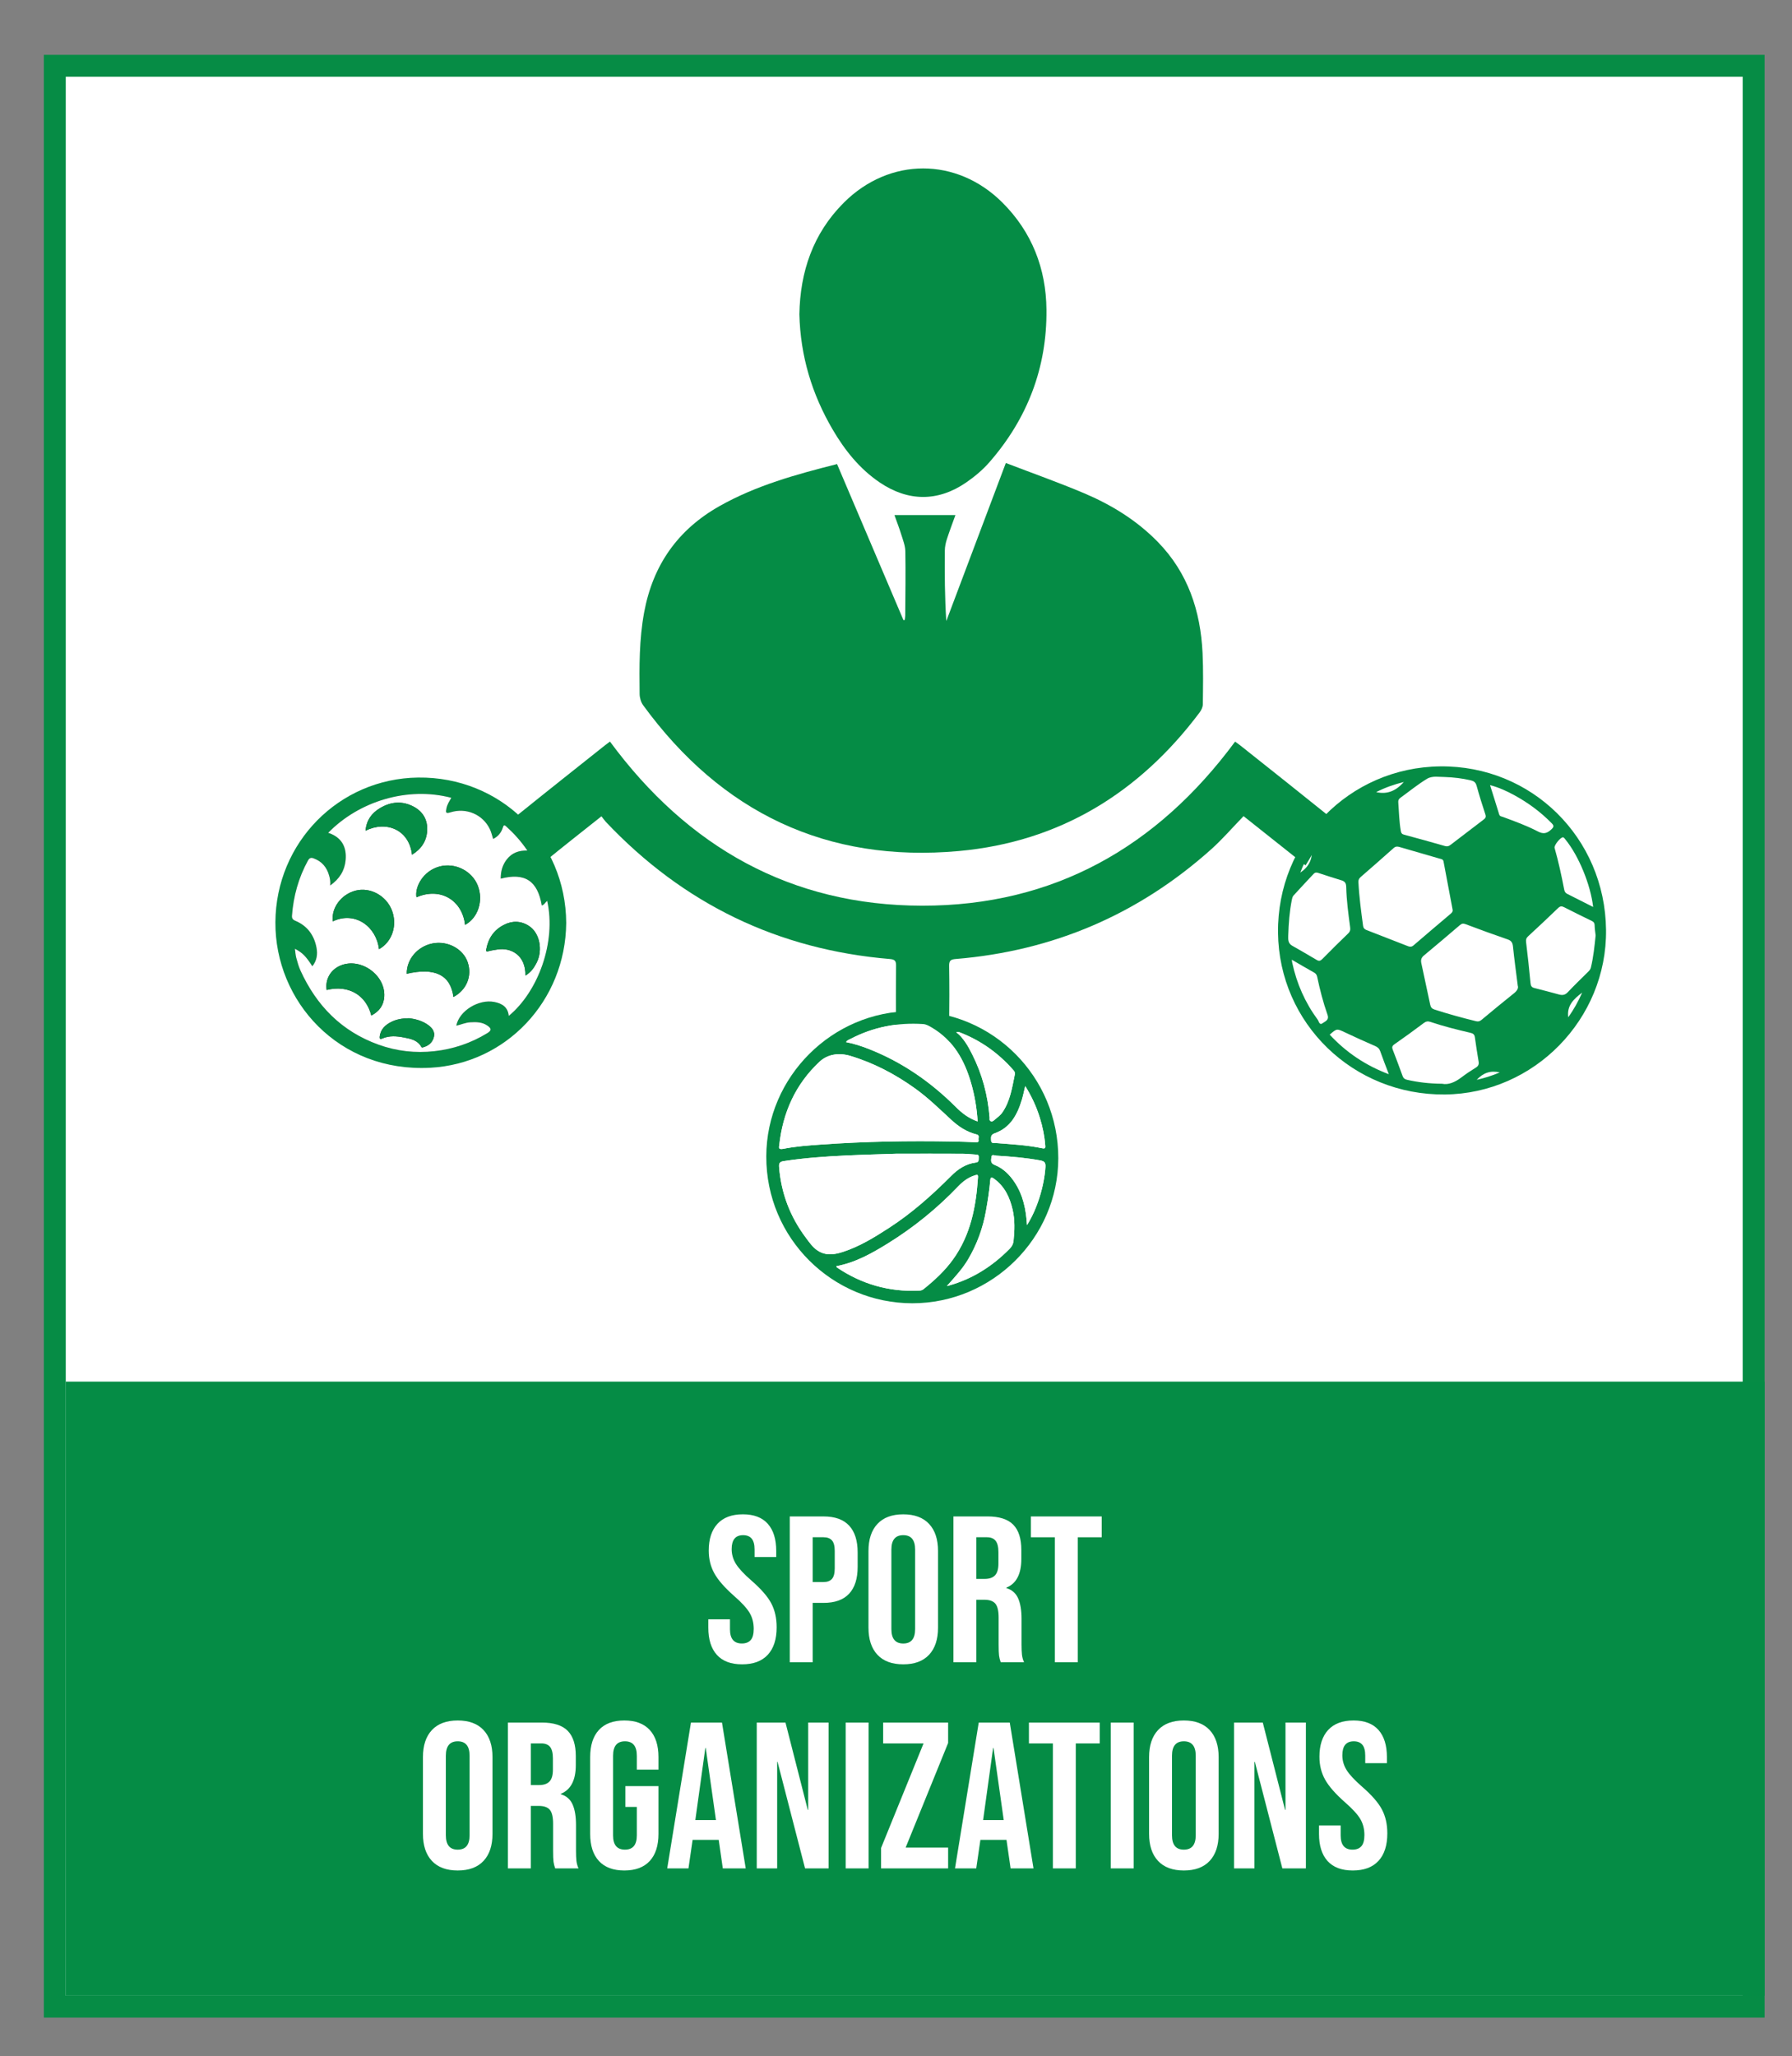 <?xml version="1.0" encoding="utf-8"?>
<!-- Generator: Adobe Illustrator 16.0.0, SVG Export Plug-In . SVG Version: 6.00 Build 0)  -->
<!DOCTYPE svg PUBLIC "-//W3C//DTD SVG 1.1//EN" "http://www.w3.org/Graphics/SVG/1.1/DTD/svg11.dtd">
<svg version="1.1" id="Layer_1" xmlns="http://www.w3.org/2000/svg" xmlns:xlink="http://www.w3.org/1999/xlink" x="0px" y="0px"
	 width="163.5px" height="187.5px" viewBox="0 0 163.5 187.5" enable-background="new 0 0 163.5 187.5" xml:space="preserve">
<rect x="0" y="0" width="163.5" height="187.5" fill="#808080" stroke="none"/>
<rect x="5" y="6" fill-rule="evenodd" clip-rule="evenodd" fill="#FFFFFF" stroke="#068C45" stroke-width="2" stroke-miterlimit="10" width="155" height="177"/>
<rect x="6" y="126" fill-rule="evenodd" clip-rule="evenodd" fill="#058C45" width="155" height="56"/>
<g>
	<path fill="#FFFFFF" d="M96.244,151.594h2.09v-11.4h2.185v-1.899h-6.46v1.899h2.185V151.594z M89.081,143.994v-3.801h0.95
		c0.367,0,0.637,0.108,0.808,0.323c0.171,0.216,0.256,0.563,0.256,1.045v1.026c0,0.507-0.104,0.867-0.313,1.083
		s-0.522,0.323-0.94,0.323H89.081z M86.991,151.594h2.09v-5.7h0.722c0.481,0,0.82,0.12,1.017,0.361s0.294,0.665,0.294,1.272v2.433
		c0,0.493,0.013,0.836,0.038,1.026c0.025,0.189,0.076,0.393,0.152,0.607h2.128c-0.102-0.229-0.165-0.459-0.19-0.693
		s-0.038-0.541-0.038-0.922v-2.337c0-0.785-0.104-1.412-0.313-1.881c-0.209-0.468-0.567-0.778-1.074-0.931v-0.038
		c0.912-0.368,1.368-1.241,1.368-2.622v-0.817c0-1.038-0.247-1.808-0.741-2.308c-0.494-0.501-1.279-0.751-2.356-0.751h-3.097
		V151.594z M82.412,149.884c-0.722,0-1.083-0.437-1.083-1.312v-7.258c0-0.873,0.361-1.311,1.083-1.311
		c0.722,0,1.083,0.438,1.083,1.311v7.258C83.495,149.447,83.134,149.884,82.412,149.884z M82.412,151.783
		c1.026,0,1.812-0.291,2.356-0.873c0.545-0.583,0.817-1.406,0.817-2.471v-6.992c0-1.063-0.272-1.887-0.817-2.47
		c-0.544-0.582-1.33-0.874-2.356-0.874c-1.026,0-1.812,0.292-2.356,0.874c-0.544,0.583-0.817,1.406-0.817,2.47v6.992
		c0,1.064,0.272,1.888,0.817,2.471C80.601,151.492,81.386,151.783,82.412,151.783z M74.147,144.279v-4.086h0.988
		c0.342,0,0.599,0.096,0.77,0.285c0.171,0.19,0.256,0.514,0.256,0.969v1.578c0,0.455-0.085,0.778-0.256,0.969
		c-0.171,0.189-0.427,0.285-0.77,0.285H74.147z M72.057,151.594h2.09v-5.415h0.988c1.039,0,1.817-0.278,2.337-0.836
		s0.779-1.374,0.779-2.451v-1.312c0-1.076-0.26-1.893-0.779-2.45s-1.298-0.836-2.337-0.836h-3.078V151.594z M67.707,151.783
		c1.026,0,1.808-0.291,2.346-0.873c0.539-0.583,0.808-1.419,0.808-2.508c0-0.836-0.165-1.564-0.494-2.186
		c-0.329-0.621-0.931-1.311-1.805-2.071c-0.684-0.595-1.156-1.102-1.416-1.52c-0.26-0.419-0.39-0.868-0.39-1.349
		c0-0.85,0.348-1.273,1.045-1.273c0.342,0,0.602,0.104,0.779,0.313c0.177,0.209,0.266,0.542,0.266,0.997v0.684h1.976v-0.551
		c0-1.076-0.256-1.902-0.77-2.479c-0.513-0.576-1.27-0.865-2.271-0.865c-1.013,0-1.786,0.289-2.318,0.865
		c-0.532,0.576-0.798,1.39-0.798,2.441c0,0.772,0.171,1.466,0.513,2.08c0.342,0.615,0.943,1.302,1.805,2.062
		c0.684,0.596,1.152,1.105,1.406,1.529c0.253,0.425,0.38,0.915,0.38,1.473c0,0.469-0.092,0.808-0.275,1.017
		c-0.184,0.209-0.453,0.313-0.808,0.313c-0.722,0-1.083-0.431-1.083-1.292v-0.912h-1.976v0.76c0,1.077,0.259,1.903,0.779,2.48
		C65.927,151.496,66.693,151.783,67.707,151.783z"/>
	<path fill="#FFFFFF" d="M123.423,170.584c1.026,0,1.808-0.291,2.347-0.875c0.538-0.582,0.807-1.418,0.807-2.508
		c0-0.836-0.164-1.564-0.494-2.185c-0.328-0.62-0.93-1.312-1.805-2.071c-0.684-0.596-1.156-1.102-1.415-1.52
		c-0.26-0.418-0.39-0.867-0.39-1.35c0-0.848,0.348-1.272,1.045-1.272c0.342,0,0.602,0.104,0.779,0.313s0.266,0.541,0.266,0.998
		v0.684h1.977v-0.551c0-1.077-0.257-1.903-0.77-2.48c-0.514-0.576-1.271-0.864-2.271-0.864c-1.013,0-1.785,0.288-2.317,0.864
		c-0.532,0.577-0.798,1.391-0.798,2.441c0,0.773,0.171,1.467,0.513,2.081s0.944,1.302,1.805,2.062
		c0.684,0.596,1.152,1.105,1.406,1.529c0.252,0.425,0.379,0.916,0.379,1.473c0,0.469-0.092,0.808-0.275,1.017
		s-0.453,0.313-0.807,0.313c-0.723,0-1.084-0.431-1.084-1.292v-0.912h-1.976v0.761c0,1.076,0.259,1.902,0.778,2.479
		C121.643,170.295,122.409,170.584,123.423,170.584z M112.593,170.394h1.862v-9.709h0.038l2.508,9.709h2.147v-13.3h-1.862v7.961
		h-0.038l-2.033-7.961h-2.622V170.394z M108.014,168.684c-0.722,0-1.083-0.438-1.083-1.311v-7.258c0-0.875,0.361-1.312,1.083-1.312
		c0.722,0,1.083,0.437,1.083,1.312v7.258C109.097,168.246,108.736,168.684,108.014,168.684z M108.014,170.584
		c1.026,0,1.812-0.291,2.356-0.875c0.545-0.582,0.817-1.405,0.817-2.469v-6.992c0-1.064-0.272-1.888-0.817-2.471
		c-0.544-0.582-1.33-0.874-2.356-0.874c-1.026,0-1.812,0.292-2.356,0.874c-0.544,0.583-0.817,1.406-0.817,2.471v6.992
		c0,1.063,0.272,1.887,0.817,2.469C106.202,170.293,106.988,170.584,108.014,170.584z M101.345,170.394h2.09v-13.3h-2.09V170.394z
		 M96.063,170.394h2.09v-11.399h2.185v-1.9h-6.46v1.9h2.185V170.394z M89.698,165.985l0.912-6.573h0.038l0.931,6.573H89.698z
		 M87.133,170.394h1.938l0.38-2.603h2.375v-0.039l0.38,2.642h2.09l-2.166-13.3h-2.831L87.133,170.394z M80.388,170.394h6.118v-1.899
		H82.63l3.876-9.539v-1.861h-5.928v1.9h3.686l-3.876,9.537V170.394z M77.158,170.394h2.09v-13.3h-2.09V170.394z M69.045,170.394
		h1.862v-9.709h0.038l2.508,9.709h2.147v-13.3h-1.862v7.961h-0.038l-2.033-7.961h-2.622V170.394z M63.441,165.985l0.912-6.573h0.038
		l0.931,6.573H63.441z M60.876,170.394h1.938l0.38-2.603h2.375v-0.039l0.38,2.642h2.09l-2.166-13.3h-2.831L60.876,170.394z
		 M56.962,170.584c1.013,0,1.786-0.289,2.318-0.865c0.532-0.576,0.798-1.402,0.798-2.479v-4.352h-3.021v1.9h1.045v2.603
		c0,0.861-0.361,1.292-1.083,1.292c-0.722,0-1.083-0.431-1.083-1.292v-7.276c0-0.875,0.361-1.312,1.083-1.312
		c0.722,0,1.083,0.437,1.083,1.312v1.272h1.976v-1.14c0-1.077-0.266-1.903-0.798-2.48c-0.532-0.576-1.305-0.864-2.318-0.864
		c-1.014,0-1.786,0.288-2.318,0.864c-0.532,0.577-0.798,1.403-0.798,2.48v6.992c0,1.076,0.266,1.902,0.798,2.479
		C55.176,170.295,55.949,170.584,56.962,170.584z M48.432,162.793v-3.799h0.95c0.367,0,0.637,0.107,0.808,0.322
		c0.171,0.216,0.256,0.564,0.256,1.045v1.026c0,0.507-0.104,0.868-0.313,1.083s-0.522,0.322-0.94,0.322H48.432z M46.341,170.394
		h2.09v-5.7h0.722c0.481,0,0.82,0.121,1.017,0.361s0.294,0.665,0.294,1.273v2.432c0,0.494,0.013,0.836,0.038,1.025
		c0.025,0.19,0.076,0.393,0.152,0.608h2.128c-0.102-0.228-0.165-0.459-0.19-0.693s-0.038-0.542-0.038-0.922v-2.337
		c0-0.785-0.104-1.412-0.313-1.881s-0.567-0.779-1.074-0.932v-0.037c0.912-0.367,1.368-1.242,1.368-2.622v-0.817
		c0-1.038-0.247-1.808-0.741-2.309c-0.494-0.5-1.279-0.75-2.356-0.75h-3.097V170.394z M41.762,168.684
		c-0.722,0-1.083-0.438-1.083-1.311v-7.258c0-0.875,0.361-1.312,1.083-1.312c0.722,0,1.083,0.437,1.083,1.312v7.258
		C42.845,168.246,42.484,168.684,41.762,168.684z M41.762,170.584c1.026,0,1.812-0.291,2.356-0.875
		c0.545-0.582,0.817-1.405,0.817-2.469v-6.992c0-1.064-0.272-1.888-0.817-2.471c-0.544-0.582-1.33-0.874-2.356-0.874
		c-1.026,0-1.812,0.292-2.356,0.874c-0.544,0.583-0.817,1.406-0.817,2.471v6.992c0,1.063,0.272,1.887,0.817,2.469
		C39.951,170.293,40.736,170.584,41.762,170.584z"/>
</g>
<g>
	<g>
		<path fill-rule="evenodd" clip-rule="evenodd" fill="#058C45" d="M91.771,42.224c2.423,0.929,4.803,1.77,7.123,2.75
			c2.506,1.06,4.809,2.47,6.732,4.437c2.758,2.819,3.91,6.294,4.094,10.142c0.074,1.557,0.043,3.119,0.025,4.679
			c-0.003,0.249-0.137,0.532-0.291,0.739c-5.513,7.349-12.789,11.807-21.957,12.64c-12.069,1.099-21.681-3.516-28.816-13.295
			c-0.202-0.275-0.318-0.68-0.323-1.027c-0.031-2.486-0.044-4.971,0.412-7.438c0.795-4.307,3.066-7.547,6.885-9.7
			c3.337-1.882,6.984-2.886,10.717-3.829c2.03,4.771,4.045,9.502,6.059,14.233c0.038-0.005,0.076-0.006,0.113-0.008
			c0.017-0.137,0.047-0.27,0.048-0.404c0.012-1.955,0.045-3.911,0.01-5.864c-0.009-0.515-0.217-1.032-0.373-1.535
			c-0.178-0.577-0.399-1.143-0.621-1.771c1.888,0,3.678,0,5.564,0c-0.274,0.766-0.548,1.476-0.78,2.201
			c-0.107,0.333-0.184,0.689-0.186,1.035c-0.018,2.129-0.009,4.258,0.133,6.429C88.127,51.894,89.915,47.15,91.771,42.224z"/>
		<path fill-rule="evenodd" clip-rule="evenodd" fill="#058C45" d="M54.876,74.444c-1.782,1.415-3.458,2.73-5.108,4.078
			c-0.136,0.112-0.175,0.458-0.126,0.664c1.01,4.253-6.464-6.632-3.52-4.788c0.459,0.288,0.717,0.242,1.113-0.077
			c2.627-2.12,5.276-4.215,7.918-6.315c0.153-0.121,0.312-0.236,0.499-0.378c7.085,9.612,16.51,14.958,28.493,14.969
			c11.989,0.01,21.42-5.325,28.544-14.963c0.17,0.125,0.344,0.243,0.508,0.375c2.705,2.149,5.413,4.296,8.105,6.461
			c0.372,0.299-2.207,4.519-2.188,4.447c-1.874-1.486-3.715-2.949-5.653-4.487c-1.005,1.035-1.921,2.101-2.96,3.031
			c-6.642,5.938-14.418,9.264-23.297,9.997c-0.438,0.035-0.615,0.132-0.607,0.613c0.029,1.776,0.025,3.555,0.002,5.331
			c-0.004,0.405,0.133,0.574,0.506,0.722c3.541,1.396-9.16,1.508-5.9,0.108c0.404-0.174,0.562-0.37,0.555-0.82
			c-0.027-1.777-0.021-3.554-0.004-5.332c0.004-0.406-0.078-0.578-0.539-0.618c-10.244-0.854-18.884-5.046-25.941-12.511
			C55.142,74.809,55.032,74.643,54.876,74.444z"/>
		<path fill-rule="evenodd" clip-rule="evenodd" fill="#058C45" d="M72.934,28.662c0.069-3.86,1.232-7.36,4.055-10.179
			c4.165-4.158,10.298-4.164,14.466-0.013c2.694,2.684,3.987,6.018,4.023,9.767c0.054,5.281-1.734,9.943-5.212,13.923
			c-0.616,0.705-1.362,1.327-2.137,1.857c-2.567,1.753-5.281,1.727-7.856-0.013c-1.839-1.242-3.188-2.932-4.297-4.822
			C74.084,35.954,73.027,32.479,72.934,28.662z"/>
	</g>
	<g>
		<path fill-rule="evenodd" clip-rule="evenodd" fill="#058C45" d="M83.213,92.211c7.396,0.003,13.357,5.999,13.344,13.423
			c-0.014,7.263-6.023,13.22-13.315,13.22c-7.276,0-13.347-5.911-13.327-13.398C69.934,98.199,75.943,92.208,83.213,92.211z
			 M87.256,94.16c0.021-0.01,0.045-0.021,0.068-0.035c0.002-0.002,0-0.012,0-0.018C87.301,94.124,87.277,94.142,87.256,94.16
			c0.675,0.52,1.071,1.251,1.442,1.983c0.917,1.811,1.431,3.741,1.591,5.765c0.008,0.117-0.044,0.268,0.088,0.336
			c0.146,0.078,0.27-0.033,0.369-0.12c0.25-0.217,0.522-0.399,0.721-0.69c0.711-1.047,0.879-2.261,1.125-3.455
			c0.037-0.175-0.05-0.291-0.154-0.409c-1.35-1.536-2.97-2.688-4.881-3.423C87.449,94.105,87.352,94.084,87.256,94.16z
			 M86.553,117.246c2.168-0.601,3.994-1.767,5.565-3.359c0.205-0.208,0.327-0.439,0.356-0.715c0.098-0.952,0.134-1.903-0.082-2.844
			c-0.256-1.12-0.721-2.119-1.682-2.82c-0.203-0.146-0.33-0.217-0.361,0.138c-0.08,0.927-0.223,1.845-0.387,2.763
			c-0.282,1.598-0.825,3.078-1.646,4.464c-0.504,0.848-1.176,1.566-1.826,2.302c-0.027,0.022-0.056,0.047-0.084,0.07
			C86.454,117.296,86.502,117.272,86.553,117.246z M81.841,105.214c-1.376,0.049-3.033,0.089-4.69,0.167
			c-1.886,0.089-3.768,0.225-5.637,0.509c-0.326,0.049-0.458,0.152-0.431,0.521c0.183,2.392,1,4.539,2.433,6.452
			c0.32,0.426,0.624,0.882,1.078,1.182c0.734,0.487,1.516,0.383,2.301,0.129c1.534-0.495,2.887-1.333,4.227-2.2
			c2.087-1.352,3.925-2.992,5.675-4.748c0.611-0.611,1.33-1.092,2.229-1.203c0.324-0.04,0.256-0.267,0.272-0.477
			c0.022-0.267-0.146-0.245-0.321-0.255c-0.382-0.019-0.764-0.07-1.146-0.071C85.929,105.21,84.025,105.214,81.841,105.214z
			 M71.092,104.498c-0.054,0.229,0.011,0.343,0.385,0.269c1.131-0.223,2.283-0.305,3.43-0.386c4.003-0.287,8.012-0.354,12.024-0.279
			c0.704,0.013,1.407,0.039,2.11,0.067c0.164,0.006,0.282-0.024,0.242-0.218c-0.036-0.17,0.13-0.418-0.178-0.493
			c-0.902-0.219-1.646-0.716-2.316-1.334c-1.071-0.989-2.113-2.01-3.303-2.862c-1.811-1.297-3.756-2.321-5.892-2.964
			c-1.03-0.312-2.075-0.169-2.822,0.531C72.594,98.866,71.413,101.438,71.092,104.498z M76.3,115.475
			c0.042,0.072,0.05,0.105,0.073,0.122c2.25,1.515,4.73,2.229,7.444,2.107c0.153-0.006,0.301-0.021,0.431-0.126
			c1.012-0.812,1.959-1.68,2.717-2.739c1.602-2.237,2.093-4.806,2.265-7.478c0.019-0.269-0.093-0.23-0.268-0.177
			c-0.609,0.182-1.101,0.553-1.524,0.997c-1.923,2.011-4.061,3.75-6.424,5.213C79.549,114.3,78.055,115.147,76.3,115.475z
			 M89.197,102.271c-0.074-1.215-0.269-2.347-0.585-3.456c-0.603-2.114-1.623-3.942-3.587-5.101
			c-0.252-0.148-0.502-0.303-0.803-0.323c-2.32-0.15-4.527,0.262-6.596,1.343c-0.147,0.077-0.334,0.116-0.431,0.305
			c0.722,0.142,1.394,0.357,2.05,0.615c3.036,1.188,5.657,2.999,7.959,5.295C87.76,101.504,88.369,101.987,89.197,102.271z
			 M93.702,111.723c0.936-1.465,1.577-3.596,1.682-5.3c0.024-0.397-0.094-0.525-0.459-0.593c-1.331-0.244-2.675-0.357-4.023-0.438
			c-0.146-0.008-0.419-0.171-0.445,0.13c-0.022,0.254-0.126,0.547,0.286,0.711c0.791,0.313,1.376,0.899,1.844,1.608
			C93.342,108.994,93.617,110.285,93.702,111.723z M93.541,99.044c-0.113,0.465-0.191,0.869-0.31,1.259
			c-0.409,1.354-1.044,2.546-2.479,3.052c-0.38,0.133-0.334,0.362-0.327,0.633c0.008,0.328,0.266,0.242,0.441,0.255
			c1.422,0.111,2.85,0.187,4.251,0.48c0.293,0.06,0.259-0.108,0.246-0.28c-0.063-0.861-0.241-1.702-0.496-2.523
			C94.559,100.927,94.125,99.987,93.541,99.044z"/>
		<path fill-rule="evenodd" clip-rule="evenodd" fill="#FFFFFF" d="M81.841,105.214c2.185,0,4.088-0.004,5.99,0.005
			c0.382,0.001,0.764,0.053,1.146,0.071c0.176,0.01,0.344-0.012,0.321,0.255c-0.017,0.21,0.052,0.437-0.272,0.477
			c-0.898,0.111-1.617,0.592-2.229,1.203c-1.75,1.756-3.588,3.396-5.675,4.748c-1.34,0.867-2.692,1.705-4.227,2.2
			c-0.785,0.254-1.567,0.358-2.301-0.129c-0.454-0.3-0.758-0.756-1.078-1.182c-1.433-1.913-2.25-4.061-2.433-6.452
			c-0.027-0.368,0.105-0.472,0.431-0.521c1.869-0.284,3.75-0.42,5.637-0.509C78.808,105.303,80.465,105.263,81.841,105.214z"/>
		<path fill-rule="evenodd" clip-rule="evenodd" fill="#FFFFFF" d="M71.092,104.498c0.321-3.06,1.502-5.632,3.68-7.669
			c0.747-0.7,1.792-0.843,2.822-0.531c2.136,0.643,4.082,1.667,5.892,2.964c1.189,0.853,2.231,1.873,3.303,2.862
			c0.67,0.618,1.414,1.115,2.316,1.334c0.308,0.075,0.142,0.323,0.178,0.493c0.04,0.193-0.078,0.224-0.242,0.218
			c-0.703-0.028-1.406-0.055-2.11-0.067c-4.012-0.074-8.021-0.008-12.024,0.279c-1.146,0.081-2.299,0.163-3.43,0.386
			C71.103,104.841,71.039,104.727,71.092,104.498z"/>
		<path fill-rule="evenodd" clip-rule="evenodd" fill="#FFFFFF" d="M76.3,115.475c1.755-0.327,3.249-1.175,4.713-2.08
			c2.364-1.463,4.501-3.202,6.424-5.213c0.424-0.444,0.915-0.815,1.524-0.997c0.175-0.054,0.286-0.092,0.268,0.177
			c-0.172,2.672-0.663,5.24-2.265,7.478c-0.758,1.06-1.705,1.928-2.717,2.739c-0.13,0.105-0.277,0.12-0.431,0.126
			c-2.714,0.121-5.194-0.593-7.444-2.107C76.351,115.58,76.342,115.547,76.3,115.475z"/>
		<path fill-rule="evenodd" clip-rule="evenodd" fill="#FFFFFF" d="M89.197,102.271c-0.828-0.283-1.438-0.767-1.992-1.322
			c-2.302-2.296-4.923-4.106-7.959-5.295c-0.657-0.258-1.328-0.474-2.05-0.615c0.097-0.188,0.284-0.228,0.431-0.305
			c2.069-1.081,4.276-1.493,6.596-1.343c0.301,0.021,0.551,0.175,0.803,0.323c1.964,1.158,2.984,2.986,3.587,5.101
			C88.929,99.924,89.123,101.056,89.197,102.271z"/>
		<path fill-rule="evenodd" clip-rule="evenodd" fill="#FFFFFF" d="M86.49,117.174c0.65-0.735,1.322-1.454,1.826-2.302
			c0.821-1.386,1.364-2.866,1.646-4.464c0.164-0.918,0.307-1.836,0.387-2.763c0.031-0.354,0.158-0.284,0.361-0.138
			c0.961,0.701,1.426,1.7,1.682,2.82c0.216,0.94,0.18,1.892,0.082,2.844c-0.029,0.275-0.151,0.507-0.356,0.715
			c-1.571,1.593-3.397,2.759-5.565,3.359C86.53,117.221,86.51,117.196,86.49,117.174z"/>
		<path fill-rule="evenodd" clip-rule="evenodd" fill="#FFFFFF" d="M87.256,94.162c0.096-0.078,0.193-0.057,0.301-0.016
			c1.911,0.735,3.531,1.887,4.881,3.423c0.104,0.118,0.191,0.234,0.154,0.409c-0.246,1.194-0.414,2.408-1.125,3.455
			c-0.198,0.291-0.471,0.474-0.721,0.69c-0.1,0.087-0.223,0.198-0.369,0.12c-0.132-0.068-0.08-0.219-0.088-0.336
			c-0.16-2.023-0.674-3.954-1.591-5.765c-0.371-0.732-0.768-1.464-1.442-1.984V94.162z"/>
		<path fill-rule="evenodd" clip-rule="evenodd" fill="#FFFFFF" d="M93.702,111.723c-0.085-1.438-0.36-2.729-1.116-3.881
			c-0.468-0.709-1.053-1.295-1.844-1.608c-0.412-0.164-0.309-0.457-0.286-0.711c0.026-0.301,0.3-0.138,0.445-0.13
			c1.349,0.08,2.692,0.193,4.023,0.438c0.365,0.067,0.483,0.195,0.459,0.593C95.279,108.127,94.638,110.258,93.702,111.723z"/>
		<path fill-rule="evenodd" clip-rule="evenodd" fill="#FFFFFF" d="M93.541,99.044c0.584,0.943,1.018,1.883,1.327,2.875
			c0.255,0.821,0.434,1.662,0.496,2.523c0.013,0.172,0.047,0.34-0.246,0.28c-1.401-0.294-2.829-0.369-4.251-0.48
			c-0.176-0.013-0.434,0.073-0.441-0.255c-0.007-0.271-0.053-0.5,0.327-0.633c1.435-0.506,2.069-1.698,2.479-3.052
			C93.35,99.913,93.428,99.509,93.541,99.044z"/>
		<path fill-rule="evenodd" clip-rule="evenodd" fill="#FFFFFF" d="M87.256,94.159c0.021-0.018,0.045-0.035,0.068-0.052
			c0,0.006,0.002,0.016,0,0.018C87.301,94.139,87.277,94.15,87.256,94.159C87.256,94.162,87.256,94.159,87.256,94.159z"/>
		<path fill-rule="evenodd" clip-rule="evenodd" fill="#FFFFFF" d="M86.553,117.246c-0.051,0.026-0.099,0.05-0.146-0.002
			c0.028-0.023,0.057-0.048,0.084-0.07C86.51,117.196,86.53,117.221,86.553,117.246z"/>
	</g>
	<g>
		<path fill-rule="evenodd" clip-rule="evenodd" fill="#058C45" d="M51.661,84.166c-0.043-7.469-5.986-13.347-13.511-13.255
			c-7.23,0.088-12.979,5.931-13.023,13.194c-0.045,7.168,5.752,13.726,14.145,13.271C46.157,97.003,51.597,91.308,51.661,84.166z"/>
		<path fill-rule="evenodd" clip-rule="evenodd" fill="#333333" d="M26.908,86.525c0.042,0.306,0.057,0.577,0.125,0.828
			c0.109,0.401,0.224,0.808,0.397,1.185c1.465,3.193,3.745,5.521,7.104,6.73c1.664,0.6,3.376,0.787,5.106,0.595
			c1.705-0.188,3.326-0.731,4.807-1.635c0.413-0.251,0.421-0.427,0.007-0.707c-0.471-0.321-1.008-0.322-1.552-0.29
			c-0.435,0.024-0.833,0.211-1.267,0.309c0.254-1.353,2.035-2.448,3.478-2.163c0.694,0.136,1.234,0.467,1.308,1.27
			c2.692-2.226,4.344-6.75,3.504-10.495c-0.171,0.145-0.265,0.369-0.492,0.424c-0.384-2.256-1.535-3.015-3.746-2.445
			c-0.006-0.66,0.156-1.254,0.563-1.77c0.458-0.58,1.084-0.817,1.865-0.794c-0.575-0.854-1.22-1.56-1.934-2.206
			c-0.181-0.162-0.235-0.103-0.302,0.113c-0.143,0.469-0.442,0.818-0.884,1.037c-0.099-0.306-0.162-0.603-0.287-0.87
			c-0.649-1.384-2.182-2.008-3.609-1.558c-0.458,0.146-0.431-0.013-0.368-0.35c0.065-0.364,0.27-0.659,0.447-0.977
			c-3.992-1.049-8.426,0.314-11.231,3.193c1.222,0.397,1.704,1.295,1.589,2.498c-0.09,0.937-0.543,1.696-1.41,2.308
			c0.035-0.391-0.025-0.655-0.098-0.912c-0.208-0.743-0.655-1.282-1.395-1.558c-0.248-0.094-0.395-0.059-0.533,0.193
			c-0.86,1.563-1.322,3.239-1.458,5.011c-0.019,0.253,0.052,0.377,0.307,0.484c1.089,0.457,1.717,1.313,1.931,2.459
			c0.113,0.595,0.032,1.172-0.381,1.687C27.892,87.186,27.599,86.892,26.908,86.525z"/>
		<path fill-rule="evenodd" clip-rule="evenodd" fill="#FFFFFF" d="M26.908,86.525c0.691,0.366,0.984,0.66,1.59,1.595
			c0.413-0.515,0.494-1.092,0.381-1.687c-0.214-1.146-0.842-2.002-1.931-2.459c-0.255-0.107-0.326-0.231-0.307-0.484
			c0.136-1.771,0.598-3.447,1.458-5.011c0.138-0.252,0.286-0.287,0.533-0.193c0.74,0.275,1.187,0.814,1.395,1.558
			c0.073,0.257,0.133,0.521,0.098,0.912c0.867-0.611,1.32-1.371,1.41-2.308c0.115-1.203-0.367-2.101-1.589-2.498
			c2.805-2.879,7.24-4.242,11.231-3.193c-0.178,0.317-0.382,0.612-0.447,0.977c-0.063,0.337-0.09,0.495,0.368,0.35
			c1.427-0.45,2.96,0.174,3.609,1.558c0.125,0.268,0.188,0.564,0.287,0.87c0.441-0.219,0.741-0.568,0.884-1.037
			c0.066-0.216,0.121-0.275,0.302-0.113c0.714,0.646,1.358,1.353,1.934,2.206c-0.781-0.023-1.407,0.214-1.865,0.794
			c-0.407,0.516-0.569,1.109-0.563,1.77c2.211-0.569,3.362,0.189,3.746,2.445c0.228-0.055,0.321-0.279,0.492-0.424
			c0.84,3.745-0.812,8.27-3.504,10.495c-0.073-0.803-0.613-1.134-1.308-1.27c-1.442-0.285-3.223,0.811-3.478,2.163
			c0.434-0.098,0.832-0.284,1.267-0.309c0.543-0.032,1.081-0.031,1.552,0.29c0.414,0.28,0.406,0.456-0.007,0.707
			c-1.48,0.903-3.102,1.447-4.807,1.635c-1.73,0.192-3.442,0.005-5.106-0.595c-3.358-1.21-5.639-3.537-7.104-6.73
			c-0.173-0.377-0.288-0.783-0.397-1.185C26.964,87.103,26.95,86.831,26.908,86.525z M42.43,84.345
			c1.182-0.625,1.7-2.211,1.164-3.576c-0.527-1.35-2.081-2.127-3.495-1.744c-1.508,0.407-2.264,1.87-2.101,2.805
			C40.231,80.858,42.2,82.162,42.43,84.345z M34.577,86.562c1.21-0.656,1.705-2.198,1.172-3.558
			c-0.521-1.325-1.971-2.115-3.287-1.785c-1.32,0.33-2.253,1.577-2.096,2.806C32.401,83.063,34.342,84.501,34.577,86.562z
			 M41.369,90.923c1.204-0.632,1.722-1.92,1.306-3.159c-0.408-1.22-1.813-1.984-3.179-1.73c-1.388,0.26-2.408,1.444-2.384,2.772
			C39.67,88.205,41.12,88.916,41.369,90.923z M33.351,75.761c1.876-0.941,3.982-0.115,4.24,2.187
			c0.839-0.513,1.327-1.223,1.383-2.189c0.054-0.96-0.361-1.709-1.186-2.166c-1.056-0.585-2.131-0.495-3.151,0.128
			C33.899,74.17,33.434,74.811,33.351,75.761z M33.878,92.613c0.738-0.379,1.135-0.946,1.182-1.734
			c0.115-1.972-2.161-3.581-3.985-2.826c-0.917,0.378-1.423,1.269-1.27,2.23C31.771,89.799,33.394,90.709,33.878,92.613z
			 M47.936,88.971c0.506-0.304,0.79-0.713,1.019-1.163c0.604-1.172,0.277-2.75-0.702-3.369c-0.742-0.475-1.523-0.484-2.295-0.084
			c-0.907,0.465-1.411,1.233-1.594,2.225c-0.031,0.177,0.016,0.222,0.204,0.168c0.269-0.075,0.549-0.111,0.824-0.157
			C46.66,86.387,47.986,87.153,47.936,88.971z M37.317,92.858c-0.635,0.012-1.148,0.104-1.62,0.342
			c-0.546,0.272-0.963,0.659-1.051,1.309c-0.029,0.218,0.026,0.291,0.255,0.192c0.638-0.274,1.311-0.212,1.958-0.086
			c0.591,0.115,1.224,0.229,1.57,0.837c0.069,0.122,0.155,0.062,0.244,0.036c0.478-0.144,0.805-0.457,0.917-0.935
			c0.105-0.446-0.142-0.787-0.489-1.048C38.541,93.086,37.889,92.93,37.317,92.858z"/>
		<path fill-rule="evenodd" clip-rule="evenodd" fill="#058C45" d="M42.43,84.345c-0.229-2.183-2.198-3.486-4.433-2.516
			c-0.163-0.935,0.593-2.397,2.101-2.805c1.414-0.383,2.968,0.395,3.495,1.744C44.129,82.134,43.612,83.72,42.43,84.345z"/>
		<path fill-rule="evenodd" clip-rule="evenodd" fill="#058C45" d="M34.577,86.562c-0.234-2.061-2.176-3.499-4.21-2.537
			c-0.157-1.229,0.775-2.476,2.096-2.806c1.315-0.33,2.766,0.46,3.287,1.785C36.282,84.363,35.787,85.905,34.577,86.562z"/>
		<path fill-rule="evenodd" clip-rule="evenodd" fill="#058C45" d="M41.369,90.923c-0.249-2.007-1.698-2.718-4.257-2.117
			c-0.023-1.328,0.997-2.513,2.384-2.772c1.366-0.254,2.771,0.511,3.179,1.73C43.091,89.003,42.572,90.291,41.369,90.923z"/>
		<path fill-rule="evenodd" clip-rule="evenodd" fill="#058C45" d="M33.351,75.761c0.083-0.95,0.549-1.591,1.286-2.041
			c1.021-0.623,2.095-0.713,3.151-0.128c0.825,0.457,1.24,1.206,1.186,2.166c-0.057,0.967-0.544,1.677-1.383,2.189
			C37.333,75.646,35.227,74.819,33.351,75.761z"/>
		<path fill-rule="evenodd" clip-rule="evenodd" fill="#058C45" d="M33.878,92.613c-0.484-1.904-2.107-2.814-4.073-2.33
			c-0.153-0.962,0.353-1.853,1.27-2.23c1.824-0.755,4.1,0.854,3.985,2.826C35.013,91.667,34.616,92.234,33.878,92.613z"/>
		<path fill-rule="evenodd" clip-rule="evenodd" fill="#058C45" d="M47.936,88.971c0.05-1.817-1.276-2.584-2.544-2.381
			c-0.275,0.046-0.556,0.082-0.824,0.157c-0.188,0.054-0.235,0.009-0.204-0.168c0.183-0.991,0.687-1.76,1.594-2.225
			c0.771-0.4,1.553-0.391,2.295,0.084c0.979,0.619,1.307,2.197,0.702,3.369C48.726,88.258,48.442,88.667,47.936,88.971z"/>
		<path fill-rule="evenodd" clip-rule="evenodd" fill="#058C45" d="M37.317,92.858c0.572,0.071,1.224,0.228,1.784,0.647
			c0.347,0.261,0.594,0.602,0.489,1.048c-0.111,0.478-0.438,0.791-0.917,0.935c-0.089,0.025-0.174,0.086-0.244-0.036
			c-0.346-0.608-0.979-0.722-1.57-0.837c-0.647-0.126-1.319-0.188-1.958,0.086c-0.229,0.099-0.284,0.025-0.255-0.192
			c0.087-0.649,0.504-1.036,1.051-1.309C36.169,92.963,36.682,92.87,37.317,92.858z"/>
	</g>
	<g>
		<path fill-rule="evenodd" clip-rule="evenodd" fill="#058C45" d="M146.533,84.8c0.093,8.139-6.568,14.939-14.702,15.014
			c-8.368,0.078-15.134-6.479-15.226-14.752c-0.091-8.33,6.499-15.083,14.805-15.17C139.748,69.805,146.439,76.401,146.533,84.8z
			 M132.535,82.96c-0.278-1.467-0.559-2.934-0.83-4.402c-0.039-0.207-0.211-0.211-0.342-0.25c-1.219-0.359-2.443-0.705-3.665-1.061
			c-0.207-0.061-0.365-0.068-0.551,0.1c-0.985,0.883-1.985,1.752-2.984,2.621c-0.149,0.131-0.233,0.254-0.222,0.473
			c0.065,1.342,0.248,2.67,0.425,4c0.026,0.195,0.119,0.299,0.296,0.369c1.265,0.488,2.529,0.982,3.793,1.477
			c0.188,0.074,0.345,0.074,0.513-0.07c1.119-0.965,2.245-1.918,3.373-2.871C132.466,83.237,132.568,83.14,132.535,82.96z
			 M138.48,89.896c-0.162-1.283-0.32-2.428-0.438-3.578c-0.035-0.352-0.154-0.535-0.494-0.65c-1.283-0.443-2.56-0.904-3.827-1.385
			c-0.233-0.088-0.36-0.055-0.531,0.092c-1.085,0.926-2.171,1.852-3.27,2.76c-0.245,0.203-0.303,0.416-0.239,0.707
			c0.273,1.26,0.544,2.52,0.809,3.783c0.049,0.238,0.154,0.367,0.405,0.447c1.243,0.402,2.503,0.746,3.771,1.059
			c0.203,0.051,0.344,0.014,0.505-0.119c0.979-0.816,1.961-1.627,2.957-2.422C138.414,90.362,138.561,90.122,138.48,89.896z
			 M131.775,70.86c-0.451,0.01-1.083-0.134-1.574,0.164c-0.854,0.517-1.631,1.156-2.442,1.742c-0.138,0.101-0.196,0.229-0.183,0.395
			c0.066,0.875,0.081,1.756,0.233,2.625c0.034,0.199,0.102,0.283,0.298,0.336c1.245,0.334,2.487,0.676,3.725,1.033
			c0.207,0.059,0.346,0.025,0.509-0.102c1.007-0.777,2.019-1.549,3.032-2.316c0.166-0.126,0.227-0.236,0.15-0.466
			c-0.289-0.868-0.559-1.743-0.803-2.626c-0.087-0.314-0.272-0.424-0.558-0.488C133.416,70.989,132.661,70.888,131.775,70.86z
			 M145.584,85.31c-0.029-0.285-0.088-0.605-0.092-0.924c-0.002-0.205-0.077-0.309-0.246-0.391
			c-0.852-0.416-1.703-0.832-2.547-1.264c-0.215-0.111-0.355-0.094-0.533,0.076c-0.904,0.871-1.818,1.73-2.742,2.582
			c-0.17,0.156-0.215,0.297-0.186,0.527c0.15,1.244,0.289,2.494,0.404,3.742c0.025,0.266,0.104,0.387,0.361,0.449
			c0.757,0.186,1.508,0.393,2.26,0.594c0.298,0.078,0.538,0.041,0.771-0.205c0.606-0.641,1.242-1.254,1.868-1.873
			c0.111-0.109,0.208-0.219,0.246-0.375C145.381,87.29,145.48,86.313,145.584,85.31z M117.537,85.337
			c0,0.295-0.049,0.674,0.347,0.902c0.751,0.43,1.503,0.857,2.245,1.301c0.217,0.131,0.344,0.096,0.518-0.08
			c0.773-0.787,1.557-1.564,2.354-2.328c0.188-0.178,0.215-0.34,0.183-0.582c-0.163-1.211-0.327-2.424-0.357-3.646
			c-0.009-0.35-0.104-0.523-0.433-0.621c-0.713-0.213-1.42-0.447-2.127-0.678c-0.161-0.053-0.292-0.045-0.414,0.088
			c-0.612,0.66-1.232,1.311-1.836,1.979c-0.094,0.104-0.129,0.273-0.157,0.42C117.653,83.14,117.572,84.2,117.537,85.337z
			 M131.572,98.835c0.58,0.121,1.182-0.139,1.745-0.564c0.432-0.33,0.886-0.631,1.347-0.914c0.227-0.143,0.284-0.301,0.242-0.549
			c-0.123-0.736-0.239-1.473-0.341-2.213c-0.038-0.268-0.175-0.354-0.425-0.41c-1.223-0.287-2.44-0.588-3.631-0.99
			c-0.229-0.078-0.402-0.051-0.605,0.102c-0.883,0.664-1.775,1.313-2.68,1.941c-0.219,0.152-0.234,0.281-0.148,0.502
			c0.307,0.791,0.605,1.586,0.893,2.385c0.079,0.219,0.207,0.305,0.434,0.355C129.4,98.704,130.408,98.825,131.572,98.835z
			 M135.95,71.601c0.294,0.937,0.569,1.8,0.832,2.666c0.059,0.192,0.218,0.19,0.354,0.24c1.078,0.398,2.163,0.79,3.181,1.322
			c0.511,0.266,0.839,0.177,1.229-0.193c0.255-0.243,0.235-0.349,0.007-0.58c-0.994-1.011-2.122-1.841-3.36-2.52
			C137.506,72.159,136.794,71.825,135.95,71.601z M145.357,82.714c-0.236-2.047-1.324-4.672-2.523-6.145
			c-0.063-0.076-0.129-0.184-0.212-0.205c-0.212-0.057-0.851,0.725-0.784,0.961c0.358,1.254,0.631,2.529,0.879,3.809
			c0.037,0.186,0.111,0.303,0.279,0.387C143.768,81.905,144.535,82.298,145.357,82.714z M117.861,87.524
			c0.021,0.141,0.026,0.205,0.04,0.268c0.405,1.902,1.175,3.643,2.329,5.209c0.104,0.141,0.15,0.531,0.445,0.311
			c0.229-0.17,0.621-0.271,0.443-0.775c-0.399-1.129-0.696-2.295-0.944-3.469c-0.039-0.184-0.13-0.291-0.292-0.381
			C119.232,88.323,118.592,87.946,117.861,87.524z M121.321,94.358c1.495,1.611,3.262,2.803,5.395,3.609
			c-0.284-0.75-0.548-1.416-0.784-2.092c-0.086-0.248-0.229-0.375-0.465-0.479c-0.915-0.396-1.823-0.807-2.725-1.232
			C121.969,93.796,121.977,93.784,121.321,94.358z M125.562,72.239c1.05,0.238,1.832-0.143,2.522-0.924
			C127.19,71.54,126.375,71.823,125.562,72.239z M144.356,90.524c-0.804,0.6-1.407,1.199-1.27,2.25
			C143.582,92.075,143.98,91.364,144.356,90.524z M118.637,79.579c0.771-0.516,1.104-1.193,1.065-2.109
			C119.27,78.147,118.922,78.813,118.637,79.579z M136.836,97.802c-0.854-0.197-1.518,0.043-2.1,0.674
			C135.471,98.313,136.137,98.099,136.836,97.802z"/>
	</g>
</g>
</svg>
